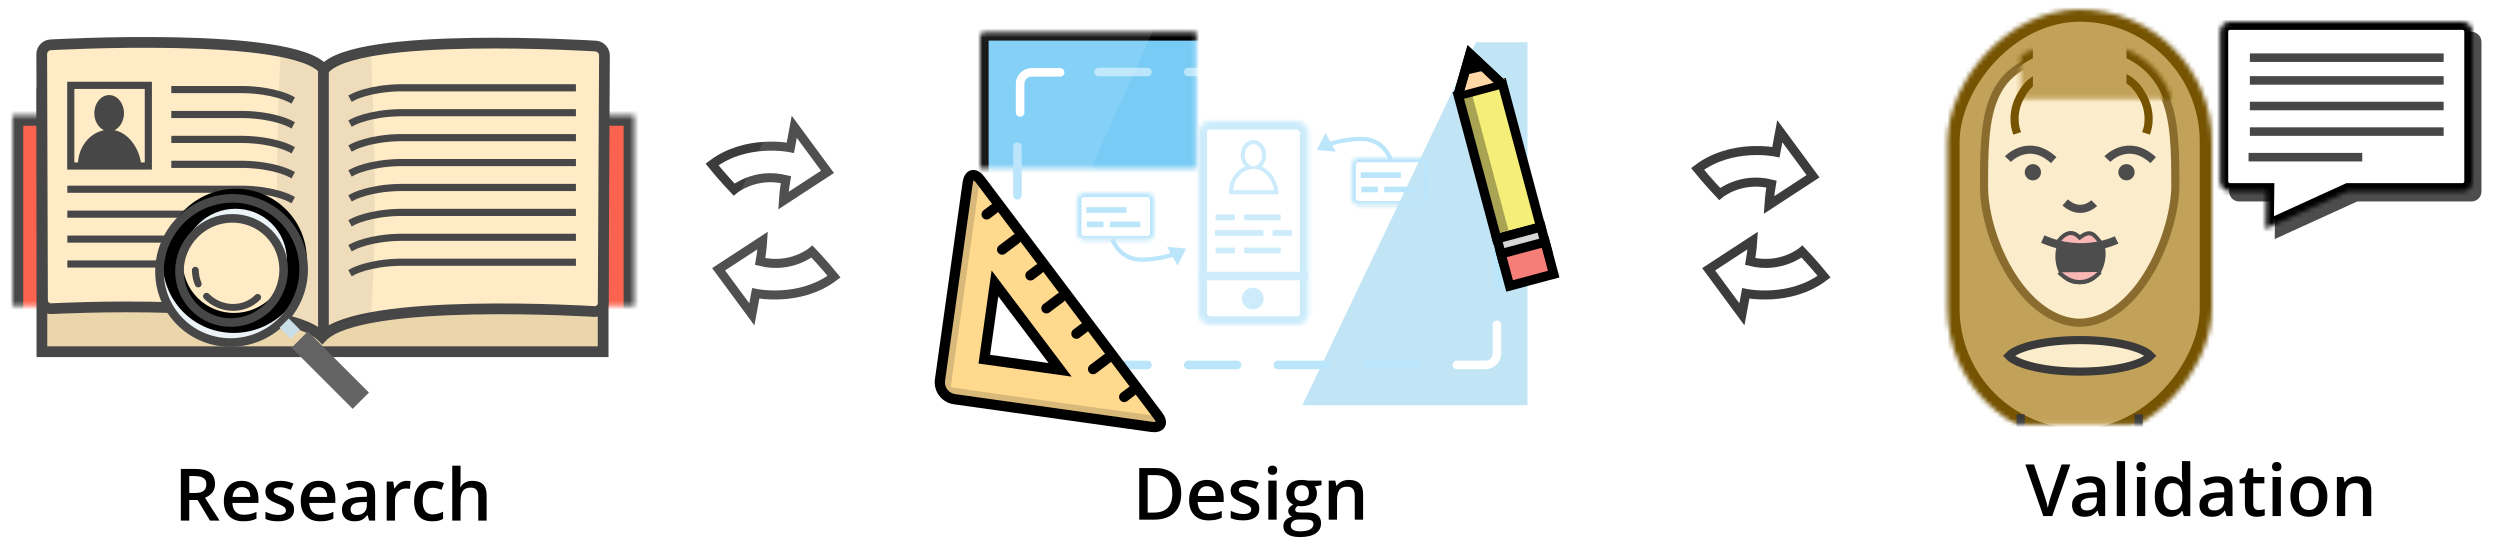 <?xml version="1.0" encoding="UTF-8" standalone="no"?>
<svg width="553px" height="122px" viewBox="0 0 553 122" version="1.1" xmlns="http://www.w3.org/2000/svg" xmlns:xlink="http://www.w3.org/1999/xlink">
    <!-- Generator: Sketch Beta 40 (33734) - http://www.bohemiancoding.com/sketch -->
    <title>process-desktop</title>
    <desc>Created with Sketch Beta.</desc>
    <defs>
        <rect id="path-1" x="0" y="16.438" width="137.554" height="58.669"></rect>
        <mask id="mask-2" maskContentUnits="userSpaceOnUse" maskUnits="objectBoundingBox" x="0" y="0" width="137.554" height="58.669" fill="white">
            <use xlink:href="#path-1"></use>
        </mask>
        <path d="M16.059,31.97 C24.929,31.97 32.119,24.884 32.119,16.142 C32.119,7.4 24.929,0.313 16.059,0.313 C7.19,0.313 5.93523433e-14,7.4 5.93523433e-14,16.142 C5.93523433e-14,24.884 7.19,31.97 16.059,31.97 Z M16.059,27.582 C22.47,27.582 27.666,22.46 27.666,16.142 C27.666,9.823 22.47,4.701 16.059,4.701 C9.649,4.701 4.452,9.823 4.452,16.142 C4.452,22.46 9.649,27.582 16.059,27.582 Z" id="path-3"></path>
        <filter x="-50%" y="-50%" width="200%" height="200%" filterUnits="objectBoundingBox" id="filter-4">
            <feOffset dx="2" dy="-1" in="SourceAlpha" result="shadowOffsetInner1"></feOffset>
            <feComposite in="shadowOffsetInner1" in2="SourceAlpha" operator="arithmetic" k2="-1" k3="1" result="shadowInnerInner1"></feComposite>
            <feColorMatrix values="0 0 0 0 0   0 0 0 0 0   0 0 0 0 0  0 0 0 0.163 0" type="matrix" in="shadowInnerInner1"></feColorMatrix>
        </filter>
        <rect id="path-5" x="14.628" y="32.597" width="2.862" height="3.448"></rect>
        <mask id="mask-6" maskContentUnits="userSpaceOnUse" maskUnits="objectBoundingBox" x="-1.901" y="-1.901" width="6.664" height="7.249">
            <rect x="12.727" y="30.696" width="6.664" height="7.249" fill="white"></rect>
            <use xlink:href="#path-5" fill="black"></use>
        </mask>
        <rect id="path-7" x="13.356" y="37.612" width="5.088" height="19.119"></rect>
        <mask id="mask-8" maskContentUnits="userSpaceOnUse" maskUnits="objectBoundingBox" x="-1.901" y="-1.901" width="8.89" height="22.921">
            <rect x="11.455" y="35.711" width="8.89" height="22.921" fill="white"></rect>
            <use xlink:href="#path-7" fill="black"></use>
        </mask>
        <rect id="path-9" x="75" y="53.3" width="122.821" height="83.496" rx="0.945"></rect>
        <mask id="mask-10" maskContentUnits="userSpaceOnUse" maskUnits="objectBoundingBox" x="0" y="0" width="122.821" height="83.496" fill="white">
            <use xlink:href="#path-9"></use>
        </mask>
        <rect id="path-11" x="6.39679983e-15" y="1.91846539e-14" width="24.312" height="45.082" rx="2.52"></rect>
        <mask id="mask-12" maskContentUnits="userSpaceOnUse" maskUnits="objectBoundingBox" x="0" y="0" width="24.312" height="45.082" fill="white">
            <use xlink:href="#path-11"></use>
        </mask>
        <rect id="path-13" x="0" y="0" width="17.05" height="10.477" rx="1.575"></rect>
        <mask id="mask-14" maskContentUnits="userSpaceOnUse" maskUnits="objectBoundingBox" x="0" y="0" width="17.05" height="10.477" fill="white">
            <use xlink:href="#path-13"></use>
        </mask>
        <rect id="path-15" x="0" y="0" width="17.05" height="10.477" rx="1.575"></rect>
        <mask id="mask-16" maskContentUnits="userSpaceOnUse" maskUnits="objectBoundingBox" x="0" y="0" width="17.05" height="10.477" fill="white">
            <use xlink:href="#path-15"></use>
        </mask>
        <rect id="path-17" x="0" y="0" width="85.526" height="99.9"></rect>
        <rect id="path-19" x="0" y="0" width="58.518" height="95.4" rx="29.259"></rect>
        <mask id="mask-20" maskContentUnits="userSpaceOnUse" maskUnits="objectBoundingBox" x="0" y="0" width="58.518" height="95.4" fill="white">
            <use xlink:href="#path-19"></use>
        </mask>
        <rect id="path-21" x="3.601" y="74.7" width="52.216" height="51.3" rx="9.9"></rect>
        <mask id="mask-22" maskContentUnits="userSpaceOnUse" maskUnits="objectBoundingBox" x="0" y="0" width="52.216" height="51.3" fill="white">
            <use xlink:href="#path-21"></use>
        </mask>
        <path d="M24.307,62.1 L34.21,62.1 L34.21,74.7 C34.21,74.7 32.965,76.4 29.259,76.4 C25.552,76.4 24.307,74.7 24.307,74.7 L24.307,62.1 Z" id="path-23"></path>
        <mask id="mask-24" maskContentUnits="userSpaceOnUse" maskUnits="objectBoundingBox" x="0" y="0" width="9.903" height="14.3" fill="white">
            <use xlink:href="#path-23"></use>
        </mask>
        <path d="M25.435,7.583 L25.432,7.583 C15.856,7.583 8.102,15.339 8.102,24.908 C8.102,25.748 8.162,26.574 8.278,27.383 L50.24,27.383 C50.355,26.574 50.415,25.748 50.415,24.908 C50.415,15.333 42.656,7.583 33.085,7.583 L33.082,7.583" id="path-25"></path>
        <mask id="mask-26" maskContentUnits="userSpaceOnUse" maskUnits="objectBoundingBox" x="0" y="0" width="42.313" height="19.8" fill="white">
            <use xlink:href="#path-25"></use>
        </mask>
        <path d="M45.635,37.514 L53.611,37.514 C54.824,37.514 55.817,36.526 55.817,35.308 L55.817,2.207 C55.817,0.984 54.829,0 53.611,0 L2.205,0 C0.992,0 0,0.988 0,2.207 L0,35.308 C0,36.53 0.987,37.514 2.205,37.514 L27.478,37.514 L45.732,45.83 L45.635,37.514 Z" id="path-27"></path>
        <mask id="mask-28" maskContentUnits="userSpaceOnUse" maskUnits="objectBoundingBox" x="0" y="0" width="55.817" height="45.809" fill="white">
            <use xlink:href="#path-27"></use>
        </mask>
    </defs>
    <g id="Page-1" stroke="none" stroke-width="1" fill="none" fill-rule="evenodd">
        <path d="M261.289,109.133 C261.289,111.018 260.766,112.46 259.719,113.457 C258.672,114.454 257.164,114.953 255.195,114.953 L252,114.953 L252,103.531 L255.531,103.531 C257.349,103.531 258.763,104.021 259.773,105 C260.784,105.979 261.289,107.357 261.289,109.133 L261.289,109.133 Z M259.32,109.195 C259.32,106.461 258.042,105.094 255.484,105.094 L253.867,105.094 L253.867,113.383 L255.195,113.383 C257.945,113.383 259.32,111.987 259.32,109.195 L259.32,109.195 Z M267.32,115.109 C265.977,115.109 264.926,114.717 264.168,113.934 C263.41,113.15 263.031,112.07 263.031,110.695 C263.031,109.284 263.383,108.174 264.086,107.367 C264.789,106.56 265.755,106.156 266.984,106.156 C268.125,106.156 269.026,106.503 269.688,107.195 C270.349,107.888 270.68,108.841 270.68,110.055 L270.68,111.047 L264.922,111.047 C264.948,111.885 265.174,112.53 265.602,112.98 C266.029,113.431 266.63,113.656 267.406,113.656 C267.917,113.656 268.392,113.608 268.832,113.512 C269.272,113.415 269.745,113.255 270.25,113.031 L270.25,114.523 C269.802,114.737 269.349,114.888 268.891,114.977 C268.432,115.065 267.909,115.109 267.32,115.109 L267.32,115.109 Z M266.984,107.547 C266.401,107.547 265.934,107.732 265.582,108.102 C265.23,108.471 265.021,109.01 264.953,109.719 L268.875,109.719 C268.865,109.005 268.693,108.465 268.359,108.098 C268.026,107.73 267.568,107.547 266.984,107.547 L266.984,107.547 Z M278.57,112.492 C278.57,113.336 278.263,113.983 277.648,114.434 C277.034,114.884 276.154,115.109 275.008,115.109 C273.857,115.109 272.932,114.935 272.234,114.586 L272.234,113 C273.25,113.469 274.195,113.703 275.07,113.703 C276.201,113.703 276.766,113.362 276.766,112.68 C276.766,112.461 276.703,112.279 276.578,112.133 C276.453,111.987 276.247,111.836 275.961,111.68 C275.674,111.523 275.276,111.346 274.766,111.148 C273.771,110.763 273.098,110.378 272.746,109.992 C272.395,109.607 272.219,109.107 272.219,108.492 C272.219,107.753 272.517,107.178 273.113,106.77 C273.71,106.361 274.521,106.156 275.547,106.156 C276.563,106.156 277.523,106.362 278.43,106.773 L277.836,108.156 C276.904,107.771 276.12,107.578 275.484,107.578 C274.516,107.578 274.031,107.854 274.031,108.406 C274.031,108.677 274.158,108.906 274.41,109.094 C274.663,109.281 275.214,109.539 276.062,109.867 C276.776,110.143 277.294,110.396 277.617,110.625 C277.94,110.854 278.18,111.118 278.336,111.418 C278.492,111.717 278.57,112.076 278.57,112.492 L278.57,112.492 Z M282.391,114.953 L280.555,114.953 L280.555,106.312 L282.391,106.312 L282.391,114.953 Z M280.445,104.023 C280.445,103.695 280.535,103.443 280.715,103.266 C280.895,103.089 281.151,103 281.484,103 C281.807,103 282.059,103.089 282.238,103.266 C282.418,103.443 282.508,103.695 282.508,104.023 C282.508,104.336 282.418,104.582 282.238,104.762 C282.059,104.941 281.807,105.031 281.484,105.031 C281.151,105.031 280.895,104.941 280.715,104.762 C280.535,104.582 280.445,104.336 280.445,104.023 L280.445,104.023 Z M292.312,106.312 L292.312,107.32 L290.836,107.594 C290.971,107.776 291.083,108 291.172,108.266 C291.26,108.531 291.305,108.812 291.305,109.109 C291.305,110 290.997,110.701 290.383,111.211 C289.768,111.721 288.922,111.977 287.844,111.977 C287.568,111.977 287.318,111.956 287.094,111.914 C286.698,112.159 286.5,112.445 286.5,112.773 C286.5,112.971 286.592,113.12 286.777,113.219 C286.962,113.318 287.302,113.367 287.797,113.367 L289.305,113.367 C290.258,113.367 290.982,113.57 291.477,113.977 C291.971,114.383 292.219,114.969 292.219,115.734 C292.219,116.714 291.815,117.469 291.008,118 C290.201,118.531 289.034,118.797 287.508,118.797 C286.331,118.797 285.432,118.589 284.812,118.172 C284.193,117.755 283.883,117.161 283.883,116.391 C283.883,115.859 284.051,115.413 284.387,115.051 C284.723,114.689 285.193,114.438 285.797,114.297 C285.552,114.193 285.35,114.025 285.191,113.793 C285.033,113.561 284.953,113.318 284.953,113.062 C284.953,112.74 285.044,112.466 285.227,112.242 C285.409,112.018 285.68,111.797 286.039,111.578 C285.591,111.385 285.228,111.072 284.949,110.637 C284.671,110.202 284.531,109.693 284.531,109.109 C284.531,108.172 284.827,107.445 285.418,106.93 C286.009,106.414 286.852,106.156 287.945,106.156 C288.19,106.156 288.447,106.173 288.715,106.207 C288.983,106.241 289.185,106.276 289.32,106.312 L292.312,106.312 Z M285.523,116.297 C285.523,116.693 285.702,116.997 286.059,117.211 C286.415,117.424 286.917,117.531 287.562,117.531 C288.563,117.531 289.307,117.388 289.797,117.102 C290.286,116.815 290.531,116.435 290.531,115.961 C290.531,115.586 290.397,115.319 290.129,115.16 C289.861,115.001 289.362,114.922 288.633,114.922 L287.242,114.922 C286.716,114.922 286.298,115.046 285.988,115.293 C285.678,115.54 285.523,115.875 285.523,116.297 L285.523,116.297 Z M286.312,109.109 C286.312,109.651 286.452,110.068 286.73,110.359 C287.009,110.651 287.409,110.797 287.93,110.797 C288.992,110.797 289.523,110.229 289.523,109.094 C289.523,108.531 289.392,108.098 289.129,107.793 C288.866,107.488 288.466,107.336 287.93,107.336 C287.398,107.336 286.996,107.487 286.723,107.789 C286.449,108.091 286.312,108.531 286.312,109.109 L286.312,109.109 Z M301.516,114.953 L299.672,114.953 L299.672,109.641 C299.672,108.974 299.538,108.477 299.27,108.148 C299.001,107.82 298.576,107.656 297.992,107.656 C297.216,107.656 296.648,107.885 296.289,108.344 C295.93,108.802 295.75,109.57 295.75,110.648 L295.75,114.953 L293.914,114.953 L293.914,106.312 L295.352,106.312 L295.609,107.445 L295.703,107.445 C295.964,107.034 296.333,106.716 296.812,106.492 C297.292,106.268 297.823,106.156 298.406,106.156 C300.479,106.156 301.516,107.211 301.516,109.32 L301.516,114.953 Z" id="Design-Copy" fill="#000000"></path>
        <path d="M41.867,109.047 L43.164,109.047 C44.034,109.047 44.664,108.885 45.055,108.562 C45.445,108.24 45.641,107.76 45.641,107.125 C45.641,106.479 45.43,106.016 45.008,105.734 C44.586,105.453 43.951,105.312 43.102,105.312 L41.867,105.312 L41.867,109.047 Z M41.867,110.594 L41.867,115.156 L40,115.156 L40,103.734 L43.227,103.734 C44.701,103.734 45.792,104.01 46.5,104.562 C47.208,105.115 47.562,105.948 47.562,107.062 C47.562,108.484 46.823,109.497 45.344,110.102 L48.57,115.156 L46.445,115.156 L43.711,110.594 L41.867,110.594 Z M53.805,115.312 C52.461,115.312 51.41,114.921 50.652,114.137 C49.895,113.353 49.516,112.273 49.516,110.898 C49.516,109.487 49.867,108.378 50.57,107.57 C51.273,106.763 52.24,106.359 53.469,106.359 C54.609,106.359 55.51,106.706 56.172,107.398 C56.833,108.091 57.164,109.044 57.164,110.258 L57.164,111.25 L51.406,111.25 C51.432,112.089 51.659,112.733 52.086,113.184 C52.513,113.634 53.115,113.859 53.891,113.859 C54.401,113.859 54.876,113.811 55.316,113.715 C55.757,113.618 56.229,113.458 56.734,113.234 L56.734,114.727 C56.286,114.94 55.833,115.091 55.375,115.18 C54.917,115.268 54.393,115.312 53.805,115.312 L53.805,115.312 Z M53.469,107.75 C52.885,107.75 52.418,107.935 52.066,108.305 C51.715,108.674 51.505,109.214 51.438,109.922 L55.359,109.922 C55.349,109.208 55.177,108.668 54.844,108.301 C54.51,107.934 54.052,107.75 53.469,107.75 L53.469,107.75 Z M65.055,112.695 C65.055,113.539 64.747,114.186 64.133,114.637 C63.518,115.087 62.638,115.312 61.492,115.312 C60.341,115.312 59.417,115.138 58.719,114.789 L58.719,113.203 C59.734,113.672 60.68,113.906 61.555,113.906 C62.685,113.906 63.25,113.565 63.25,112.883 C63.25,112.664 63.188,112.482 63.062,112.336 C62.937,112.19 62.732,112.039 62.445,111.883 C62.159,111.727 61.76,111.549 61.25,111.352 C60.255,110.966 59.582,110.581 59.23,110.195 C58.879,109.81 58.703,109.31 58.703,108.695 C58.703,107.956 59.001,107.382 59.598,106.973 C60.194,106.564 61.005,106.359 62.031,106.359 C63.047,106.359 64.008,106.565 64.914,106.977 L64.32,108.359 C63.388,107.974 62.604,107.781 61.969,107.781 C61,107.781 60.516,108.057 60.516,108.609 C60.516,108.88 60.642,109.109 60.895,109.297 C61.147,109.484 61.698,109.742 62.547,110.07 C63.26,110.346 63.779,110.599 64.102,110.828 C64.424,111.057 64.664,111.322 64.82,111.621 C64.977,111.921 65.055,112.279 65.055,112.695 L65.055,112.695 Z M70.812,115.312 C69.469,115.312 68.418,114.921 67.66,114.137 C66.902,113.353 66.523,112.273 66.523,110.898 C66.523,109.487 66.875,108.378 67.578,107.57 C68.281,106.763 69.247,106.359 70.477,106.359 C71.617,106.359 72.518,106.706 73.18,107.398 C73.841,108.091 74.172,109.044 74.172,110.258 L74.172,111.25 L68.414,111.25 C68.44,112.089 68.667,112.733 69.094,113.184 C69.521,113.634 70.122,113.859 70.898,113.859 C71.409,113.859 71.884,113.811 72.324,113.715 C72.764,113.618 73.237,113.458 73.742,113.234 L73.742,114.727 C73.294,114.94 72.841,115.091 72.383,115.18 C71.924,115.268 71.401,115.312 70.812,115.312 L70.812,115.312 Z M70.477,107.75 C69.893,107.75 69.426,107.935 69.074,108.305 C68.723,108.674 68.513,109.214 68.445,109.922 L72.367,109.922 C72.357,109.208 72.185,108.668 71.852,108.301 C71.518,107.934 71.06,107.75 70.477,107.75 L70.477,107.75 Z M81.664,115.156 L81.297,113.953 L81.234,113.953 C80.818,114.479 80.398,114.837 79.977,115.027 C79.555,115.217 79.013,115.312 78.352,115.312 C77.503,115.312 76.84,115.083 76.363,114.625 C75.887,114.167 75.648,113.518 75.648,112.68 C75.648,111.789 75.979,111.117 76.641,110.664 C77.302,110.211 78.31,109.964 79.664,109.922 L81.156,109.875 L81.156,109.414 C81.156,108.862 81.027,108.449 80.77,108.176 C80.512,107.902 80.112,107.766 79.57,107.766 C79.128,107.766 78.703,107.831 78.297,107.961 C77.891,108.091 77.5,108.245 77.125,108.422 L76.531,107.109 C77,106.865 77.513,106.678 78.07,106.551 C78.628,106.423 79.154,106.359 79.648,106.359 C80.747,106.359 81.577,106.599 82.137,107.078 C82.697,107.557 82.977,108.31 82.977,109.336 L82.977,115.156 L81.664,115.156 Z M78.93,113.906 C79.596,113.906 80.132,113.72 80.535,113.348 C80.939,112.975 81.141,112.453 81.141,111.781 L81.141,111.031 L80.031,111.078 C79.167,111.109 78.538,111.254 78.145,111.512 C77.751,111.77 77.555,112.164 77.555,112.695 C77.555,113.081 77.669,113.379 77.898,113.59 C78.128,113.801 78.471,113.906 78.93,113.906 L78.93,113.906 Z M89.922,106.359 C90.292,106.359 90.596,106.385 90.836,106.438 L90.656,108.148 C90.396,108.086 90.125,108.055 89.844,108.055 C89.109,108.055 88.514,108.294 88.059,108.773 C87.603,109.253 87.375,109.875 87.375,110.641 L87.375,115.156 L85.539,115.156 L85.539,106.516 L86.977,106.516 L87.219,108.039 L87.312,108.039 C87.599,107.523 87.973,107.115 88.434,106.812 C88.895,106.51 89.391,106.359 89.922,106.359 L89.922,106.359 Z M95.602,115.312 C94.294,115.312 93.301,114.931 92.621,114.168 C91.941,113.405 91.602,112.31 91.602,110.883 C91.602,109.43 91.957,108.313 92.668,107.531 C93.379,106.75 94.406,106.359 95.75,106.359 C96.661,106.359 97.482,106.529 98.211,106.867 L97.656,108.344 C96.88,108.042 96.24,107.891 95.734,107.891 C94.24,107.891 93.492,108.883 93.492,110.867 C93.492,111.836 93.678,112.564 94.051,113.051 C94.423,113.538 94.969,113.781 95.688,113.781 C96.505,113.781 97.279,113.578 98.008,113.172 L98.008,114.773 C97.68,114.966 97.329,115.104 96.957,115.188 C96.585,115.271 96.133,115.312 95.602,115.312 L95.602,115.312 Z M107.641,115.156 L105.797,115.156 L105.797,109.844 C105.797,109.177 105.663,108.68 105.395,108.352 C105.126,108.023 104.701,107.859 104.117,107.859 C103.346,107.859 102.78,108.09 102.418,108.551 C102.056,109.012 101.875,109.784 101.875,110.867 L101.875,115.156 L100.039,115.156 L100.039,103 L101.875,103 L101.875,106.086 C101.875,106.581 101.844,107.109 101.781,107.672 L101.898,107.672 C102.148,107.255 102.496,106.932 102.941,106.703 C103.387,106.474 103.906,106.359 104.5,106.359 C106.594,106.359 107.641,107.414 107.641,109.523 L107.641,115.156 Z" id="Research" fill="#000000"></path>
        <path d="M456.016,102.734 L457.953,102.734 L453.953,114.156 L451.984,114.156 L448,102.734 L449.922,102.734 L452.305,109.836 C452.43,110.174 452.562,110.611 452.703,111.145 C452.844,111.678 452.935,112.076 452.977,112.336 C453.044,111.94 453.148,111.482 453.289,110.961 C453.43,110.44 453.544,110.055 453.633,109.805 L456.016,102.734 Z M464.352,114.156 L463.984,112.953 L463.922,112.953 C463.505,113.479 463.086,113.837 462.664,114.027 C462.242,114.217 461.701,114.312 461.039,114.312 C460.19,114.312 459.527,114.083 459.051,113.625 C458.574,113.167 458.336,112.518 458.336,111.68 C458.336,110.789 458.667,110.117 459.328,109.664 C459.99,109.211 460.997,108.964 462.352,108.922 L463.844,108.875 L463.844,108.414 C463.844,107.862 463.715,107.449 463.457,107.176 C463.199,106.902 462.799,106.766 462.258,106.766 C461.815,106.766 461.391,106.831 460.984,106.961 C460.578,107.091 460.188,107.245 459.812,107.422 L459.219,106.109 C459.688,105.865 460.201,105.678 460.758,105.551 C461.315,105.423 461.841,105.359 462.336,105.359 C463.435,105.359 464.264,105.599 464.824,106.078 C465.384,106.557 465.664,107.31 465.664,108.336 L465.664,114.156 L464.352,114.156 Z M461.617,112.906 C462.284,112.906 462.819,112.72 463.223,112.348 C463.626,111.975 463.828,111.453 463.828,110.781 L463.828,110.031 L462.719,110.078 C461.854,110.109 461.225,110.254 460.832,110.512 C460.439,110.77 460.242,111.164 460.242,111.695 C460.242,112.081 460.357,112.379 460.586,112.59 C460.815,112.801 461.159,112.906 461.617,112.906 L461.617,112.906 Z M470.062,114.156 L468.227,114.156 L468.227,102 L470.062,102 L470.062,114.156 Z M474.523,114.156 L472.688,114.156 L472.688,105.516 L474.523,105.516 L474.523,114.156 Z M472.578,103.227 C472.578,102.898 472.668,102.646 472.848,102.469 C473.027,102.292 473.284,102.203 473.617,102.203 C473.94,102.203 474.191,102.292 474.371,102.469 C474.551,102.646 474.641,102.898 474.641,103.227 C474.641,103.539 474.551,103.785 474.371,103.965 C474.191,104.145 473.94,104.234 473.617,104.234 C473.284,104.234 473.027,104.145 472.848,103.965 C472.668,103.785 472.578,103.539 472.578,103.227 L472.578,103.227 Z M480.062,114.312 C478.984,114.312 478.143,113.922 477.539,113.141 C476.935,112.359 476.633,111.263 476.633,109.852 C476.633,108.435 476.939,107.332 477.551,106.543 C478.163,105.754 479.01,105.359 480.094,105.359 C481.229,105.359 482.094,105.779 482.688,106.617 L482.781,106.617 C482.693,105.997 482.648,105.508 482.648,105.148 L482.648,102 L484.492,102 L484.492,114.156 L483.055,114.156 L482.734,113.023 L482.648,113.023 C482.06,113.883 481.198,114.312 480.062,114.312 L480.062,114.312 Z M480.555,112.828 C481.31,112.828 481.859,112.616 482.203,112.191 C482.547,111.767 482.724,111.078 482.734,110.125 L482.734,109.867 C482.734,108.779 482.557,108.005 482.203,107.547 C481.849,107.089 481.294,106.859 480.539,106.859 C479.893,106.859 479.396,107.121 479.047,107.645 C478.698,108.168 478.523,108.914 478.523,109.883 C478.523,110.841 478.693,111.572 479.031,112.074 C479.37,112.577 479.878,112.828 480.555,112.828 L480.555,112.828 Z M492.523,114.156 L492.156,112.953 L492.094,112.953 C491.677,113.479 491.258,113.837 490.836,114.027 C490.414,114.217 489.872,114.312 489.211,114.312 C488.362,114.312 487.699,114.083 487.223,113.625 C486.746,113.167 486.508,112.518 486.508,111.68 C486.508,110.789 486.839,110.117 487.5,109.664 C488.161,109.211 489.169,108.964 490.523,108.922 L492.016,108.875 L492.016,108.414 C492.016,107.862 491.887,107.449 491.629,107.176 C491.371,106.902 490.971,106.766 490.43,106.766 C489.987,106.766 489.563,106.831 489.156,106.961 C488.75,107.091 488.359,107.245 487.984,107.422 L487.391,106.109 C487.859,105.865 488.372,105.678 488.93,105.551 C489.487,105.423 490.013,105.359 490.508,105.359 C491.607,105.359 492.436,105.599 492.996,106.078 C493.556,106.557 493.836,107.31 493.836,108.336 L493.836,114.156 L492.523,114.156 Z M489.789,112.906 C490.456,112.906 490.991,112.72 491.395,112.348 C491.798,111.975 492,111.453 492,110.781 L492,110.031 L490.891,110.078 C490.026,110.109 489.397,110.254 489.004,110.512 C488.611,110.77 488.414,111.164 488.414,111.695 C488.414,112.081 488.529,112.379 488.758,112.59 C488.987,112.801 489.331,112.906 489.789,112.906 L489.789,112.906 Z M499.617,112.828 C500.065,112.828 500.513,112.758 500.961,112.617 L500.961,114 C500.758,114.089 500.496,114.163 500.176,114.223 C499.855,114.283 499.523,114.312 499.18,114.312 C497.44,114.312 496.57,113.396 496.57,111.562 L496.57,106.906 L495.391,106.906 L495.391,106.094 L496.656,105.422 L497.281,103.594 L498.414,103.594 L498.414,105.516 L500.875,105.516 L500.875,106.906 L498.414,106.906 L498.414,111.531 C498.414,111.974 498.525,112.301 498.746,112.512 C498.967,112.723 499.258,112.828 499.617,112.828 L499.617,112.828 Z M504.523,114.156 L502.688,114.156 L502.688,105.516 L504.523,105.516 L504.523,114.156 Z M502.578,103.227 C502.578,102.898 502.668,102.646 502.848,102.469 C503.027,102.292 503.284,102.203 503.617,102.203 C503.94,102.203 504.191,102.292 504.371,102.469 C504.551,102.646 504.641,102.898 504.641,103.227 C504.641,103.539 504.551,103.785 504.371,103.965 C504.191,104.145 503.94,104.234 503.617,104.234 C503.284,104.234 503.027,104.145 502.848,103.965 C502.668,103.785 502.578,103.539 502.578,103.227 L502.578,103.227 Z M514.812,109.82 C514.812,111.232 514.451,112.333 513.727,113.125 C513.003,113.917 511.995,114.312 510.703,114.312 C509.896,114.312 509.182,114.13 508.562,113.766 C507.943,113.401 507.466,112.878 507.133,112.195 C506.799,111.513 506.633,110.721 506.633,109.82 C506.633,108.419 506.992,107.326 507.711,106.539 C508.43,105.753 509.443,105.359 510.75,105.359 C512,105.359 512.99,105.762 513.719,106.566 C514.448,107.371 514.812,108.456 514.812,109.82 L514.812,109.82 Z M508.523,109.82 C508.523,111.815 509.26,112.812 510.734,112.812 C512.193,112.812 512.922,111.815 512.922,109.82 C512.922,107.846 512.188,106.859 510.719,106.859 C509.948,106.859 509.389,107.115 509.043,107.625 C508.697,108.135 508.523,108.867 508.523,109.82 L508.523,109.82 Z M524.523,114.156 L522.68,114.156 L522.68,108.844 C522.68,108.177 522.546,107.68 522.277,107.352 C522.009,107.023 521.583,106.859 521,106.859 C520.224,106.859 519.656,107.089 519.297,107.547 C518.937,108.005 518.758,108.773 518.758,109.852 L518.758,114.156 L516.922,114.156 L516.922,105.516 L518.359,105.516 L518.617,106.648 L518.711,106.648 C518.971,106.237 519.341,105.919 519.82,105.695 C520.299,105.471 520.831,105.359 521.414,105.359 C523.487,105.359 524.523,106.414 524.523,108.523 L524.523,114.156 Z" id="Validation-Copy-2" fill="#000000"></path>
        <g id="Group-Copy-10" stroke="#3C3C3C" stroke-width="2" fill="#FFFFFF">
            <g id="Path-205-+-Path-205-Copy-3" transform="translate(157, 25.376)">
                <path d="M6.058,22.689 C9.377,22.175 13.303,21.233 13.303,21.233 C13.303,21.233 12.248,15.272 17.132,10.209 C18.991,11.772 20.877,13.018 20.877,13.018 L20.238,1.383 L7.933,2.768 L11.513,5.827 C11.513,5.827 4.86,13.258 6.058,22.689 Z" id="Path-205" transform="translate(13.395, 12.036) rotate(-300) translate(-13.395, -12.036) "></path>
                <path d="M7.265,45.44 C10.583,44.926 14.509,43.985 14.509,43.985 C14.509,43.985 13.455,38.024 18.339,32.96 C20.197,34.523 22.083,35.77 22.083,35.77 L21.445,24.134 L9.14,25.519 L12.72,28.578 C12.72,28.578 6.066,36.009 7.265,45.44 Z" id="Path-205-Copy-3" transform="translate(14.602, 34.787) rotate(-120) translate(-14.602, -34.787) "></path>
            </g>
            <g id="Path-205-+-Path-205-Copy-4" transform="translate(375, 28.304)">
                <path d="M0.501,9.056 C2.605,11.673 5.384,14.602 5.384,14.602 C5.384,14.602 10.019,10.708 16.846,12.407 C16.422,14.798 16.285,17.054 16.285,17.054 L26.042,10.683 L18.691,0.72 L17.831,5.349 C17.831,5.349 8.07,3.303 0.501,9.056 Z" id="Path-205"></path>
                <path d="M28.496,32.887 C26.392,30.27 23.614,27.341 23.614,27.341 C23.614,27.341 18.978,31.235 12.151,29.536 C12.575,27.145 12.712,24.889 12.712,24.889 L2.955,31.26 L10.306,41.224 L11.166,36.594 C11.166,36.594 20.928,38.64 28.496,32.887 Z" id="Path-205-Copy-3"></path>
            </g>
        </g>
        <g id="Research-+-Group-Copy-2" transform="translate(2.764, 9)">
            <g id="Group">
                <use id="Rectangle-63-Copy" stroke="#474747" mask="url(#mask-2)" stroke-width="4.752" fill="#FB624F" xlink:href="#path-1"></use>
                <rect id="Rectangle-63" stroke="#474747" stroke-width="2.376" fill="#EBD6AC" x="6.504" y="11.722" width="124.148" height="57.075"></rect>
                <path d="M6.468,2.99 C6.465,1.899 7.342,0.969 8.444,0.915 C8.444,0.915 62.348,-2.162 68.889,6.399 C75.672,-2.189 128.974,1.189 128.974,1.189 C130.066,1.251 130.947,2.188 130.942,3.288 L130.662,58.029 C130.656,59.126 129.76,59.964 128.678,59.906 C128.678,59.906 76.882,56.63 68.5,65.513 C59.511,56.553 8.615,59.278 8.615,59.278 C7.525,59.328 6.638,58.475 6.635,57.393 L6.468,2.99 Z" id="Rectangle-62" stroke="#474747" stroke-width="2.376" fill="#FFECC7"></path>
                <path d="M59.238,3.5 C66.95,4.318 68.02,6.985 68.02,6.985 L67.566,63.797 L59.238,59.3 C59.238,59.3 57.617,38.369 59.238,3.5 Z" id="Rectangle-102" fill-opacity="0.07" fill="#000000"></path>
                <path d="M70.143,3.5 C78.794,4.318 80.124,7.019 80.124,7.019 L79.715,63.262 L70.143,60.373 C70.143,60.373 68.325,38.369 70.143,3.5 Z" id="Rectangle-102-Copy" fill-opacity="0.07" fill="#000000" transform="translate(74.73, 33.381) scale(-1, 1) translate(-74.73, -33.381) "></path>
                <path d="M68.777,7 L68.777,62.901" id="Line" stroke="#474747" stroke-width="2.376" stroke-linecap="square"></path>
                <g transform="translate(12.722, 10.812)" stroke="#474747" stroke-width="1.584" stroke-linecap="square">
                    <path d="M23.199,0 C23.199,0 28.046,-5.31702153e-17 38.364,0 C45.151,0.136 48.682,2.04 48.682,2.04" id="Line"></path>
                    <path d="M23.199,5.513 C23.199,5.513 28.046,5.513 38.364,5.513 C45.151,5.648 48.682,7.553 48.682,7.553" id="Line-Copy-17"></path>
                    <path d="M23.199,11.025 C23.199,11.025 28.046,11.025 38.364,11.025 C45.151,11.161 48.682,13.065 48.682,13.065" id="Line-Copy-23"></path>
                    <path d="M23.199,16.538 C23.199,16.538 28.046,16.538 38.364,16.538 C45.151,16.673 48.682,18.578 48.682,18.578" id="Line-Copy-24"></path>
                    <path d="M0.199,22.05 C0.199,22.05 28.046,22.05 38.364,22.05 C45.151,22.186 48.682,24.09 48.682,24.09" id="Line-Copy-25"></path>
                    <path d="M0.199,27.562 C0.199,27.562 28.046,27.562 38.364,27.562 C45.151,27.698 48.682,29.603 48.682,29.603" id="Line-Copy-26"></path>
                    <path d="M0.199,33.075 C0.199,33.075 28.046,33.075 38.364,33.075 C45.151,33.211 48.682,35.115 48.682,35.115" id="Line-Copy-27"></path>
                    <path d="M0.199,38.587 C0.199,38.587 28.046,38.587 38.364,38.587 C45.151,38.723 48.682,40.628 48.682,40.628" id="Line-Copy-29"></path>
                </g>
                <g transform="translate(99.588, 30.894) scale(-1, 1) translate(-99.588, -30.894) translate(75.138, 10.419)" stroke="#474747" stroke-width="1.584" stroke-linecap="square">
                    <path d="M0.199,0 C0.199,0 28.046,-5.31702153e-17 38.364,0 C45.151,0.136 48.682,2.04 48.682,2.04" id="Line-Copy-36"></path>
                    <path d="M0.199,5.513 C0.199,5.513 28.046,5.513 38.364,5.513 C45.151,5.648 48.682,7.553 48.682,7.553" id="Line-Copy-28"></path>
                    <path d="M0.199,11.025 C0.199,11.025 28.046,11.025 38.364,11.025 C45.151,11.161 48.682,13.065 48.682,13.065" id="Line-Copy-30"></path>
                    <path d="M0.199,16.538 C0.199,16.538 28.046,16.538 38.364,16.538 C45.151,16.673 48.682,18.578 48.682,18.578" id="Line-Copy-31"></path>
                    <path d="M0.199,22.05 C0.199,22.05 28.046,22.05 38.364,22.05 C45.151,22.186 48.682,24.09 48.682,24.09" id="Line-Copy-32"></path>
                    <path d="M0.199,27.562 C0.199,27.562 28.046,27.562 38.364,27.562 C45.151,27.698 48.682,29.603 48.682,29.603" id="Line-Copy-33"></path>
                    <path d="M0.199,33.075 C0.199,33.075 28.046,33.075 38.364,33.075 C45.151,33.211 48.682,35.115 48.682,35.115" id="Line-Copy-34"></path>
                    <path d="M0.199,38.587 C0.199,38.587 28.046,38.587 38.364,38.587 C45.151,38.723 48.682,40.628 48.682,40.628" id="Line-Copy-35"></path>
                </g>
                <g id="Rectangle-65-+-Oval-6" transform="translate(11.927, 9.879)">
                    <rect id="Rectangle-65" stroke="#474747" stroke-width="1.584" x="0.962" y="0" width="17.159" height="17.845"></rect>
                    <path d="M10.629,9.915 C11.862,9.338 12.737,7.876 12.737,6.165 C12.737,3.948 11.268,2.15 9.455,2.15 C7.642,2.15 6.172,3.948 6.172,6.165 C6.172,7.888 7.06,9.357 8.306,9.927 C5.031,10.576 2.544,13.757 2.544,17.585 C6.627,17.578 13.199,17.585 16.538,17.585 C16.249,14.222 13.925,10.586 10.629,9.915 Z" id="Oval-6" fill="#474747"></path>
                </g>
                <g id="Rectangle-68-+-Oval-8-+-Rectangle-66-+-Rectangle-66-Copy-+-Oval-8-Copy-2" transform="translate(25.208, 27.8)">
                    <g id="Oval-8-+-Rectangle-66-+-Rectangle-66-Copy" transform="translate(32.305, 31.871) rotate(-45) translate(-32.305, -31.871) translate(16.101, 3.071)">
                        <ellipse id="Oval-10" stroke="#979797" stroke-width="0.5" fill="#FFECC6" cx="15.578" cy="15.716" rx="14.31" ry="14.104"></ellipse>
                        <g id="Oval-8">
                            <use fill="#EBF3F7" fill-rule="evenodd" xlink:href="#path-3"></use>
                            <use fill="black" fill-opacity="1" filter="url(#filter-4)" xlink:href="#path-3"></use>
                            <use stroke="#474747" stroke-width="1.901" xlink:href="#path-3"></use>
                        </g>
                        <g id="Rectangle-66">
                            <use fill="#C9DEE8" fill-rule="evenodd" xlink:href="#path-5"></use>
                            <use stroke="#474747" mask="url(#mask-6)" stroke-width="3.802" xlink:href="#path-5"></use>
                        </g>
                        <g id="Rectangle-66-Copy">
                            <use fill="#636363" fill-rule="evenodd" xlink:href="#path-7"></use>
                            <use stroke="#474747" mask="url(#mask-8)" stroke-width="3.802" xlink:href="#path-7"></use>
                        </g>
                    </g>
                    <path d="M14.31,28.388 C15.048,29.103 15.928,29.683 16.907,30.085 M20.127,30.716 C24.642,30.716 28.303,27.208 28.303,22.881" id="Oval-8-Copy-2" stroke="#474747" stroke-width="1.521" stroke-linecap="round" transform="translate(21.306, 26.799) rotate(-315) translate(-21.306, -26.799) "></path>
                </g>
            </g>
        </g>
        <g id="Design-+-Group-+-Group-Copy-+-Group-Copy-2-Copy-+-Rectangle-65-+-Oval-6-Copy-Copy-Copy-Copy" transform="translate(141.764, -47)">
            <g id="Group-+-Group-Copy-+-Group-Copy-2-Copy-+-Rectangle-65-+-Oval-6-Copy">
                <g id="Group-+-Group-Copy-+-Group-Copy-2-Copy">
                    <g id="Group" transform="translate(0.032, 0.792)">
                        <g>
                            <use id="Rectangle-40" stroke="#000000" mask="url(#mask-10)" stroke-width="3.78" fill="#77CBF5" xlink:href="#path-9"></use>
                            <g id="Rectangle-48-+-Rectangle-40-Copy" transform="translate(0.579, 0.887)">
                                <polygon id="Rectangle-48" fill="#65BCE7" opacity="0.398" transform="translate(185.002, 103.125) rotate(-330) translate(-185.002, -103.125) " points="159.986 61.607 169.87 55.901 210.018 125.439 166.874 150.348"></polygon>
                                <polygon id="Rectangle-48-Copy" fill="#FFFFFF" opacity="0.105" transform="translate(65.471, 73.433) rotate(-330) translate(-65.471, -73.433) " points="25.997 24.941 93.665 11.904 104.944 121.925 37.277 134.962"></polygon>
                            </g>
                            <g id="Rectangle-47-+-Rectangle-47-Copy-+-Oval-4" transform="translate(123.307, 72.983)">
                                <use id="Rectangle-47" stroke="#CDECFB" mask="url(#mask-12)" stroke-width="3.78" xlink:href="#path-11"></use>
                                <path d="M1.105,34.287 L23.206,34.287" id="Line-Copy-19" stroke="#CDECFB" stroke-width="1.89" stroke-linecap="square"></path>
                                <path d="M4.262,24.763 L13.74,24.763" id="Line" stroke="#CDECFB" stroke-width="1.26" stroke-linecap="square"></path>
                                <path d="M17.05,24.763 L20.054,24.763" id="Line-Copy-12" stroke="#CDECFB" stroke-width="1.26" stroke-linecap="square"></path>
                                <path d="M4.42,28.62 L7.425,28.62" id="Line-Copy-16" stroke="#CDECFB" stroke-width="1.26" stroke-linecap="square"></path>
                                <path d="M10.735,28.62 L17.551,28.62" id="Line-Copy-18" stroke="#CDECFB" stroke-width="1.26" stroke-linecap="square"></path>
                                <path d="M4.42,21.32 L7.425,21.32" id="Line-Copy-38" stroke="#CDECFB" stroke-width="1.26" stroke-linecap="square"></path>
                                <path d="M10.735,21.32 L17.551,21.32" id="Line-Copy-37" stroke="#CDECFB" stroke-width="1.26" stroke-linecap="square"></path>
                                <ellipse id="Oval-4" fill="#CDECFB" cx="12.014" cy="39.269" rx="2.403" ry="2.41"></ellipse>
                            </g>
                            <path d="M189.336,126.916 L182.981,126.916 C181.588,126.916 180.458,125.781 180.458,124.379 L180.458,118.065" id="Rectangle-48-Copy-3" stroke="#FFFFFF" stroke-width="1.89" stroke-linecap="round" transform="translate(184.897, 122.491) rotate(-90) translate(-184.897, -122.491) "></path>
                            <g transform="translate(101.108, 125.3)" stroke="#BBE5FA" stroke-width="1.89" stroke-linecap="round">
                                <path d="M70.343,1.638 L59.539,1.638" id="Line"></path>
                                <path d="M50.537,1.638 L39.733,1.638" id="Line-Copy-45"></path>
                                <path d="M30.731,1.638 L19.928,1.638" id="Line-Copy-46"></path>
                                <path d="M10.925,1.638 L0.122,1.638" id="Line-Copy-47"></path>
                            </g>
                            <g id="Group-Copy-8" transform="translate(101.108, 60.5)" stroke="#FFFFFF" stroke-width="1.89" stroke-linecap="round" opacity="0.5">
                                <path d="M70.343,1.638 L59.539,1.638" id="Line"></path>
                                <path d="M50.537,1.638 L39.733,1.638" id="Line-Copy-45"></path>
                                <path d="M30.731,1.638 L19.928,1.638" id="Line-Copy-46"></path>
                                <path d="M10.925,1.638 L0.122,1.638" id="Line-Copy-47"></path>
                            </g>
                            <g id="Group-Copy-6" transform="translate(83.403, 93.889) rotate(-270) translate(-83.403, -93.889) translate(67.403, 92.389)" stroke="#BBE5FA" stroke-width="1.89" stroke-linecap="round">
                                <path d="M31.343,1.638 L20.539,1.638" id="Line"></path>
                                <path d="M11.537,1.638 L0.733,1.638" id="Line-Copy-45"></path>
                            </g>
                            <g id="Group-Copy-7" transform="translate(189.634, 93.889) rotate(-270) translate(-189.634, -93.889) translate(173.634, 92.389)" stroke="#BBE5FA" stroke-width="1.89" stroke-linecap="round">
                                <path d="M31.343,1.638 L20.539,1.638" id="Line"></path>
                                <path d="M11.537,1.638 L0.733,1.638" id="Line-Copy-45"></path>
                            </g>
                            <path d="M92.719,126.954 L86.364,126.954 C84.97,126.954 83.841,125.819 83.841,124.417 L83.841,118.103" id="Rectangle-48-Copy-4" stroke="#FFFFFF" stroke-width="1.89"></path>
                            <path d="M92.719,71.079 L86.364,71.079 C84.97,71.079 83.841,69.943 83.841,68.541 L83.841,62.228" id="Rectangle-48-Copy-5" stroke="#FFFFFF" stroke-width="1.89" stroke-linecap="round" transform="translate(88.28, 66.653) rotate(-270) translate(-88.28, -66.653) "></path>
                            <path d="M189.333,71.079 L182.979,71.079 C181.585,71.079 180.455,69.943 180.455,68.541 L180.455,62.228" id="Rectangle-48-Copy-6" stroke="#FFFFFF" stroke-width="1.89" stroke-linecap="round" transform="translate(184.894, 66.653) rotate(-180) translate(-184.894, -66.653) "></path>
                        </g>
                        <g id="Line-+-Triangle-2-Copy" transform="translate(156.695, 78.555) rotate(-180) translate(-156.695, -78.555) translate(147.695, 75.555)">
                            <path d="M0.07,0.532 C0.07,0.532 1.648,4.622 6.309,4.622 C10.97,4.622 14.682,3.016 14.682,3.016" id="Line" stroke="#BBE5FA" stroke-width="0.945" stroke-linecap="square"></path>
                            <polygon id="Triangle-2" fill="#BBE5FA" transform="translate(14.682, 3.016) rotate(-299) translate(-14.682, -3.016) " points="14.682 1.27 17.05 4.762 12.314 4.762"></polygon>
                        </g>
                        <g id="Line-+-Triangle-2-+-Group" transform="translate(96.47, 88.857)">
                            <g id="Line-+-Triangle-2" transform="translate(7.893, 10.159)">
                                <path d="M0.07,0.532 C0.07,0.532 1.648,4.622 6.309,4.622 C10.97,4.622 14.682,3.016 14.682,3.016" id="Line" stroke="#BBE5FA" stroke-width="0.945" stroke-linecap="square"></path>
                                <polygon id="Triangle-2" fill="#BBE5FA" transform="translate(14.682, 3.016) rotate(-299) translate(-14.682, -3.016) " points="14.682 1.27 17.05 4.762 12.314 4.762"></polygon>
                            </g>
                            <g id="Group" stroke="#BBE5FA">
                                <use id="Rectangle-49" mask="url(#mask-14)" stroke-width="1.89" xlink:href="#path-13"></use>
                                <path d="M2.653,3.81 L10.272,3.81" id="Line-Copy-22" stroke-width="1.26" stroke-linecap="square"></path>
                                <path d="M2.78,6.984 L5.195,6.984" id="Line-Copy-20" stroke-width="1.26" stroke-linecap="square"></path>
                                <path d="M7.856,6.984 L13.336,6.984" id="Line-Copy-21" stroke-width="1.26" stroke-linecap="square"></path>
                            </g>
                        </g>
                        <g id="Line-+-Triangle-2-+-Group-Copy" transform="translate(157.17, 81.139)" stroke="#BBE5FA">
                            <g id="Group">
                                <use id="Rectangle-49" mask="url(#mask-16)" stroke-width="1.89" xlink:href="#path-15"></use>
                                <path d="M2.653,3.81 L10.272,3.81" id="Line-Copy-22" stroke-width="1.26" stroke-linecap="square"></path>
                                <path d="M2.78,6.984 L5.195,6.984" id="Line-Copy-20" stroke-width="1.26" stroke-linecap="square"></path>
                                <path d="M7.856,6.984 L13.336,6.984" id="Line-Copy-21" stroke-width="1.26" stroke-linecap="square"></path>
                            </g>
                        </g>
                    </g>
                    <g id="Group-Copy" transform="translate(93.616, 113.486) rotate(8) translate(-93.616, -113.486) translate(68.616, 88.486)" stroke="#000000">
                        <path d="M0.256,2.255 C0.256,0.163 1.454,-0.335 2.936,1.146 L49.103,47.3 C50.583,48.779 50.098,49.979 47.994,49.979 L4.045,49.979 C1.952,49.979 0.256,48.294 0.256,46.191 L0.256,2.255 Z M9.324,23.366 L26.256,40.294 L9.324,40.294 L9.324,23.366 Z" id="Rectangle-41" stroke-width="2.268" fill="#FFD98E"></path>
                        <path d="M1.79,1.117 L1.79,48.47 C9.292,48.647 49.124,48.47 49.124,48.47" id="Line-Copy-48" stroke-width="2.079" stroke-linecap="square" opacity="0.15"></path>
                        <path d="M6.757,7.133 L5.378,8.511" id="Line" stroke-width="2.268" stroke-linecap="round"></path>
                        <path d="M12.614,12.988 L9.859,15.742" id="Line-Copy-8" stroke-width="2.268" stroke-linecap="round"></path>
                        <path d="M18.5,18.873 L16.853,20.519" id="Line-Copy-9" stroke-width="2.268" stroke-linecap="round"></path>
                        <path d="M24.119,24.49 L21.364,27.243" id="Line-Copy-11" stroke-width="2.268" stroke-linecap="round"></path>
                        <path d="M30.165,30.428 L28.718,31.874" id="Line-Copy-13" stroke-width="2.268" stroke-linecap="round"></path>
                        <path d="M36.211,36.367 L33.456,39.121" id="Line-Copy-14" stroke-width="2.268" stroke-linecap="round"></path>
                        <path d="M42.591,42.8 L41.127,44.263" id="Line-Copy-15" stroke-width="2.268" stroke-linecap="round"></path>
                    </g>
                    <g id="Group-Copy-2" transform="translate(189.899, 83.498) rotate(-15) translate(-189.899, -83.498) translate(183.399, 56.998)">
                        <rect id="Rectangle-44" stroke="#000000" stroke-width="2.079" fill="#F5EE78" x="1.702" y="9.293" width="10.1" height="32.821"></rect>
                        <rect id="Rectangle-44-Copy" stroke="#000000" stroke-width="2.079" fill="#D6D6D6" x="1.766" y="42.114" width="10.071" height="5.067"></rect>
                        <rect id="Rectangle-44-Copy-2" stroke="#000000" stroke-width="2.079" fill="#F57F78" x="1.763" y="45.57" width="10.1" height="7.354"></rect>
                        <path d="M3.667,11.356 L3.667,39.949" id="Line" stroke="#000000" stroke-width="2.079" stroke-linecap="square" opacity="0.309"></path>
                        <polygon id="Triangle-1" fill="#FFD6A4" points="6.752 0.9 12.604 8.586 0.9 8.586"></polygon>
                        <polyline id="Line" stroke="#000000" stroke-width="2.079" stroke-linecap="square" points="2.277 8.236 6.58 1.075 11.227 8.586"></polyline>
                        <polyline id="Line-Copy-7" stroke="#000000" stroke-width="2.079" stroke-linecap="square" points="2.277 8.236 6.58 1.075 11.227 8.586"></polyline>
                        <polyline id="Line-Copy-10" fill="#000000" points="3.998 5.271 6.15 1.773 8.473 5.441"></polyline>
                    </g>
                </g>
                <g id="Rectangle-65-+-Oval-6-Copy" transform="translate(130.52, 74.9)">
                    <rect id="Rectangle-65" x="5.402" y="0" width="19.083" height="19.845"></rect>
                    <path d="M5.822,9.102 C6.708,8.687 7.337,7.636 7.337,6.406 C7.337,4.812 6.281,3.52 4.978,3.52 C3.675,3.52 2.618,4.812 2.618,6.406 C2.618,7.644 3.256,8.701 4.152,9.11 C1.798,9.577 0.01,11.864 0.01,14.615 C2.945,14.61 7.669,14.615 10.07,14.615 C9.861,12.198 8.191,9.584 5.822,9.102 Z" id="Oval-6" stroke="#CDECFB" stroke-width="0.9"></path>
                </g>
            </g>
        </g>
        <g id="Validation-+-Group-Copy-3-+-Rectangle-75-+-Group-Copy-4-+-Group-Copy-3-Copy-Copy" transform="translate(420.764, -6)">
            <g id="Group-Copy-3-+-Rectangle-75-+-Group-Copy-4-+-Group-Copy-3" transform="translate(64.137, 50) scale(-1, 1) translate(-64.137, -50) translate(0.137, 0)">
                <g id="Group-Copy-3-+-Rectangle-75-+-Group-Copy-4" transform="translate(41.612, 0)">
                    <g id="Rectangle-75-+-Group-Copy-4">
                        <mask id="mask-18" fill="white">
                            <use xlink:href="#path-17"></use>
                        </mask>
                        <g id="Mask"></g>
                        <g id="Group-Copy-4" mask="url(#mask-18)">
                            <g transform="translate(18.005, 8.1)">
                                <use id="Rectangle-71" stroke="#755301" mask="url(#mask-20)" stroke-width="5.4" fill="#C2A258" fill-rule="evenodd" xlink:href="#path-19"></use>
                                <use id="Rectangle-74" stroke="#3A3A3A" mask="url(#mask-22)" stroke-width="3.6" fill="#7ABD86" fill-rule="evenodd" xlink:href="#path-21"></use>
                                <path d="M16.205,90.45 L16.205,124.662" id="Line" stroke="#3A3A3A" stroke-width="1.8" stroke-linecap="square" fill="none"></path>
                                <path d="M42.313,90.45 L42.313,124.662" id="Line-Copy-44" stroke="#3A3A3A" stroke-width="1.8" stroke-linecap="square" fill="none"></path>
                                <path d="M44.972,76.612 C43.055,78.624 36.746,80.1 29.259,80.1 C21.772,80.1 15.463,78.624 13.545,76.612 C15.463,74.601 21.772,73.125 29.259,73.125 C36.746,73.125 43.055,74.601 44.972,76.612 Z" id="Oval-18" stroke="#3A3A3A" stroke-width="1.8" fill="#FBECCB" fill-rule="evenodd"></path>
                                <use id="Rectangle-73" stroke="#8A6D2E" mask="url(#mask-24)" stroke-width="3.6" fill="#FBECCB" fill-rule="evenodd" xlink:href="#path-23"></use>
                                <path d="M29.259,69.3 C41.54,69.03 50.153,51.42 50.415,39.6 C50.415,23.197 50.415,9.9 29.259,9.9 C8.102,9.9 8.102,23.197 8.102,39.6 C8.541,50.969 16.78,69.03 29.259,69.3 Z" id="Oval-14" stroke="#8A6D2E" stroke-width="1.8" fill="#FBECCB" fill-rule="evenodd"></path>
                                <path d="M29.259,60.781 C35.293,60.781 34.996,53.665 34.23,52.2 C33.644,51.08 30.884,52.2 29.259,52.2 C27.584,52.2 24.445,51.505 23.869,52.2 C23.05,53.187 23.225,60.781 29.259,60.781 Z" id="Oval-15" stroke="none" fill="#4D4D4D" fill-rule="evenodd"></path>
                                <path d="M24.694,58.215 C24.694,58.215 28.835,63.057 33.823,57.983" id="Path-100" stroke="#4D4D4D" stroke-width="0.9" fill="#FBB6B6" fill-rule="evenodd" transform="translate(29.259, 59.141) rotate(2) translate(-29.259, -59.141) "></path>
                                <path d="M26.048,42.825 C26.048,42.825 28.96,45.786 32.47,42.683" id="Path-100-Copy-3" stroke="#4D4D4D" stroke-width="1.8" fill="none"></path>
                                <path d="M13,31.232 C13,31.232 17.6,36.075 23.142,31" id="Path-100-Copy-4" stroke="#4D4D4D" stroke-width="1.8" fill="none" transform="translate(18.071, 32.159) rotate(-180) translate(-18.071, -32.159) "></path>
                                <path d="M35,31.232 C35,31.232 39.6,36.075 45.142,31" id="Path-100-Copy-5" stroke="#4D4D4D" stroke-width="1.8" fill="none" transform="translate(40.071, 32.159) rotate(-180) translate(-40.071, -32.159) "></path>
                                <path d="M24.188,49.797 C24.188,49.797 26.542,54.088 29.259,51.202 C31.715,53.015 32.423,52.094 34.33,49.444" id="Path-100-Copy-2" stroke="#4D4D4D" stroke-width="0.9" fill="#FBB6B6" fill-rule="evenodd" transform="translate(29.259, 50.822) rotate(-180) translate(-29.259, -50.822) "></path>
                                <path d="M21.096,50.964 C21.096,50.964 28.5,54.735 37.421,50.783" id="Path-100-Copy" stroke="#4D4D4D" stroke-width="1.8" fill="none"></path>
                                <ellipse id="Oval-16" stroke="none" fill="#4D4D4D" fill-rule="evenodd" cx="18.906" cy="36" rx="1.801" ry="1.8"></ellipse>
                                <ellipse id="Oval-16-Copy" stroke="none" fill="#4D4D4D" fill-rule="evenodd" cx="39.612" cy="36" rx="1.801" ry="1.8"></ellipse>
                                <use id="Rectangle-71" stroke="#755201" mask="url(#mask-26)" stroke-width="3.6" fill="#C2A258" fill-rule="evenodd" xlink:href="#path-25"></use>
                                <path d="M14.308,26.55 C14.308,26.55 13.078,22.786 15.583,18.757 C18.031,14.345 22.057,14.345 22.057,14.345" id="Line" stroke="#755301" stroke-width="1.8" stroke-linecap="square" fill="none"></path>
                                <path d="M35.914,26.55 C35.914,26.55 34.684,22.786 37.189,18.757 C39.638,14.345 43.663,14.345 43.663,14.345" id="Line-Copy-43" stroke="#755301" stroke-width="1.8" stroke-linecap="square" fill="none" transform="translate(39.638, 20.447) scale(-1, 1) translate(-39.638, -20.447) "></path>
                                <rect id="Rectangle-72" stroke="none" fill="#C2A258" fill-rule="evenodd" x="18.906" y="5.4" width="20.706" height="11.7"></rect>
                            </g>
                        </g>
                    </g>
                </g>
                <g id="Group-Copy-9" transform="translate(0, 10.05)">
                    <path d="M45.635,40.514 L53.611,40.514 C54.824,40.514 55.817,39.526 55.817,38.308 L55.817,5.207 C55.817,3.984 54.829,3 53.611,3 L2.205,3 C0.992,3 0,3.988 0,5.207 L0,38.308 C0,39.53 0.987,40.514 2.205,40.514 L27.478,40.514 L45.732,48.83 L45.635,40.514 Z" id="Rectangle-68" fill="#4D4D4D"></path>
                    <g id="Group-Copy-3" transform="translate(2, 0.75)">
                        <use id="Rectangle-68" stroke="#000000" mask="url(#mask-28)" stroke-width="3.6" fill="#FFFFFF" xlink:href="#path-27"></use>
                        <path d="M7.309,7.96 L48.286,7.96" id="Line" stroke="#474747" stroke-width="1.89" stroke-linecap="square"></path>
                        <path d="M7.309,12.99 L48.286,12.99" id="Line-Copy-39" stroke="#474747" stroke-width="1.89" stroke-linecap="square"></path>
                        <path d="M7.309,18.649 L48.286,18.649" id="Line-Copy-40" stroke="#474747" stroke-width="1.89" stroke-linecap="square"></path>
                        <path d="M7.309,24.308 L48.286,24.308" id="Line-Copy-41" stroke="#474747" stroke-width="1.89" stroke-linecap="square"></path>
                        <path d="M25.315,29.966 L48.576,29.966" id="Line-Copy-42" stroke="#474747" stroke-width="1.89" stroke-linecap="square"></path>
                    </g>
                </g>
            </g>
        </g>
    </g>
</svg>